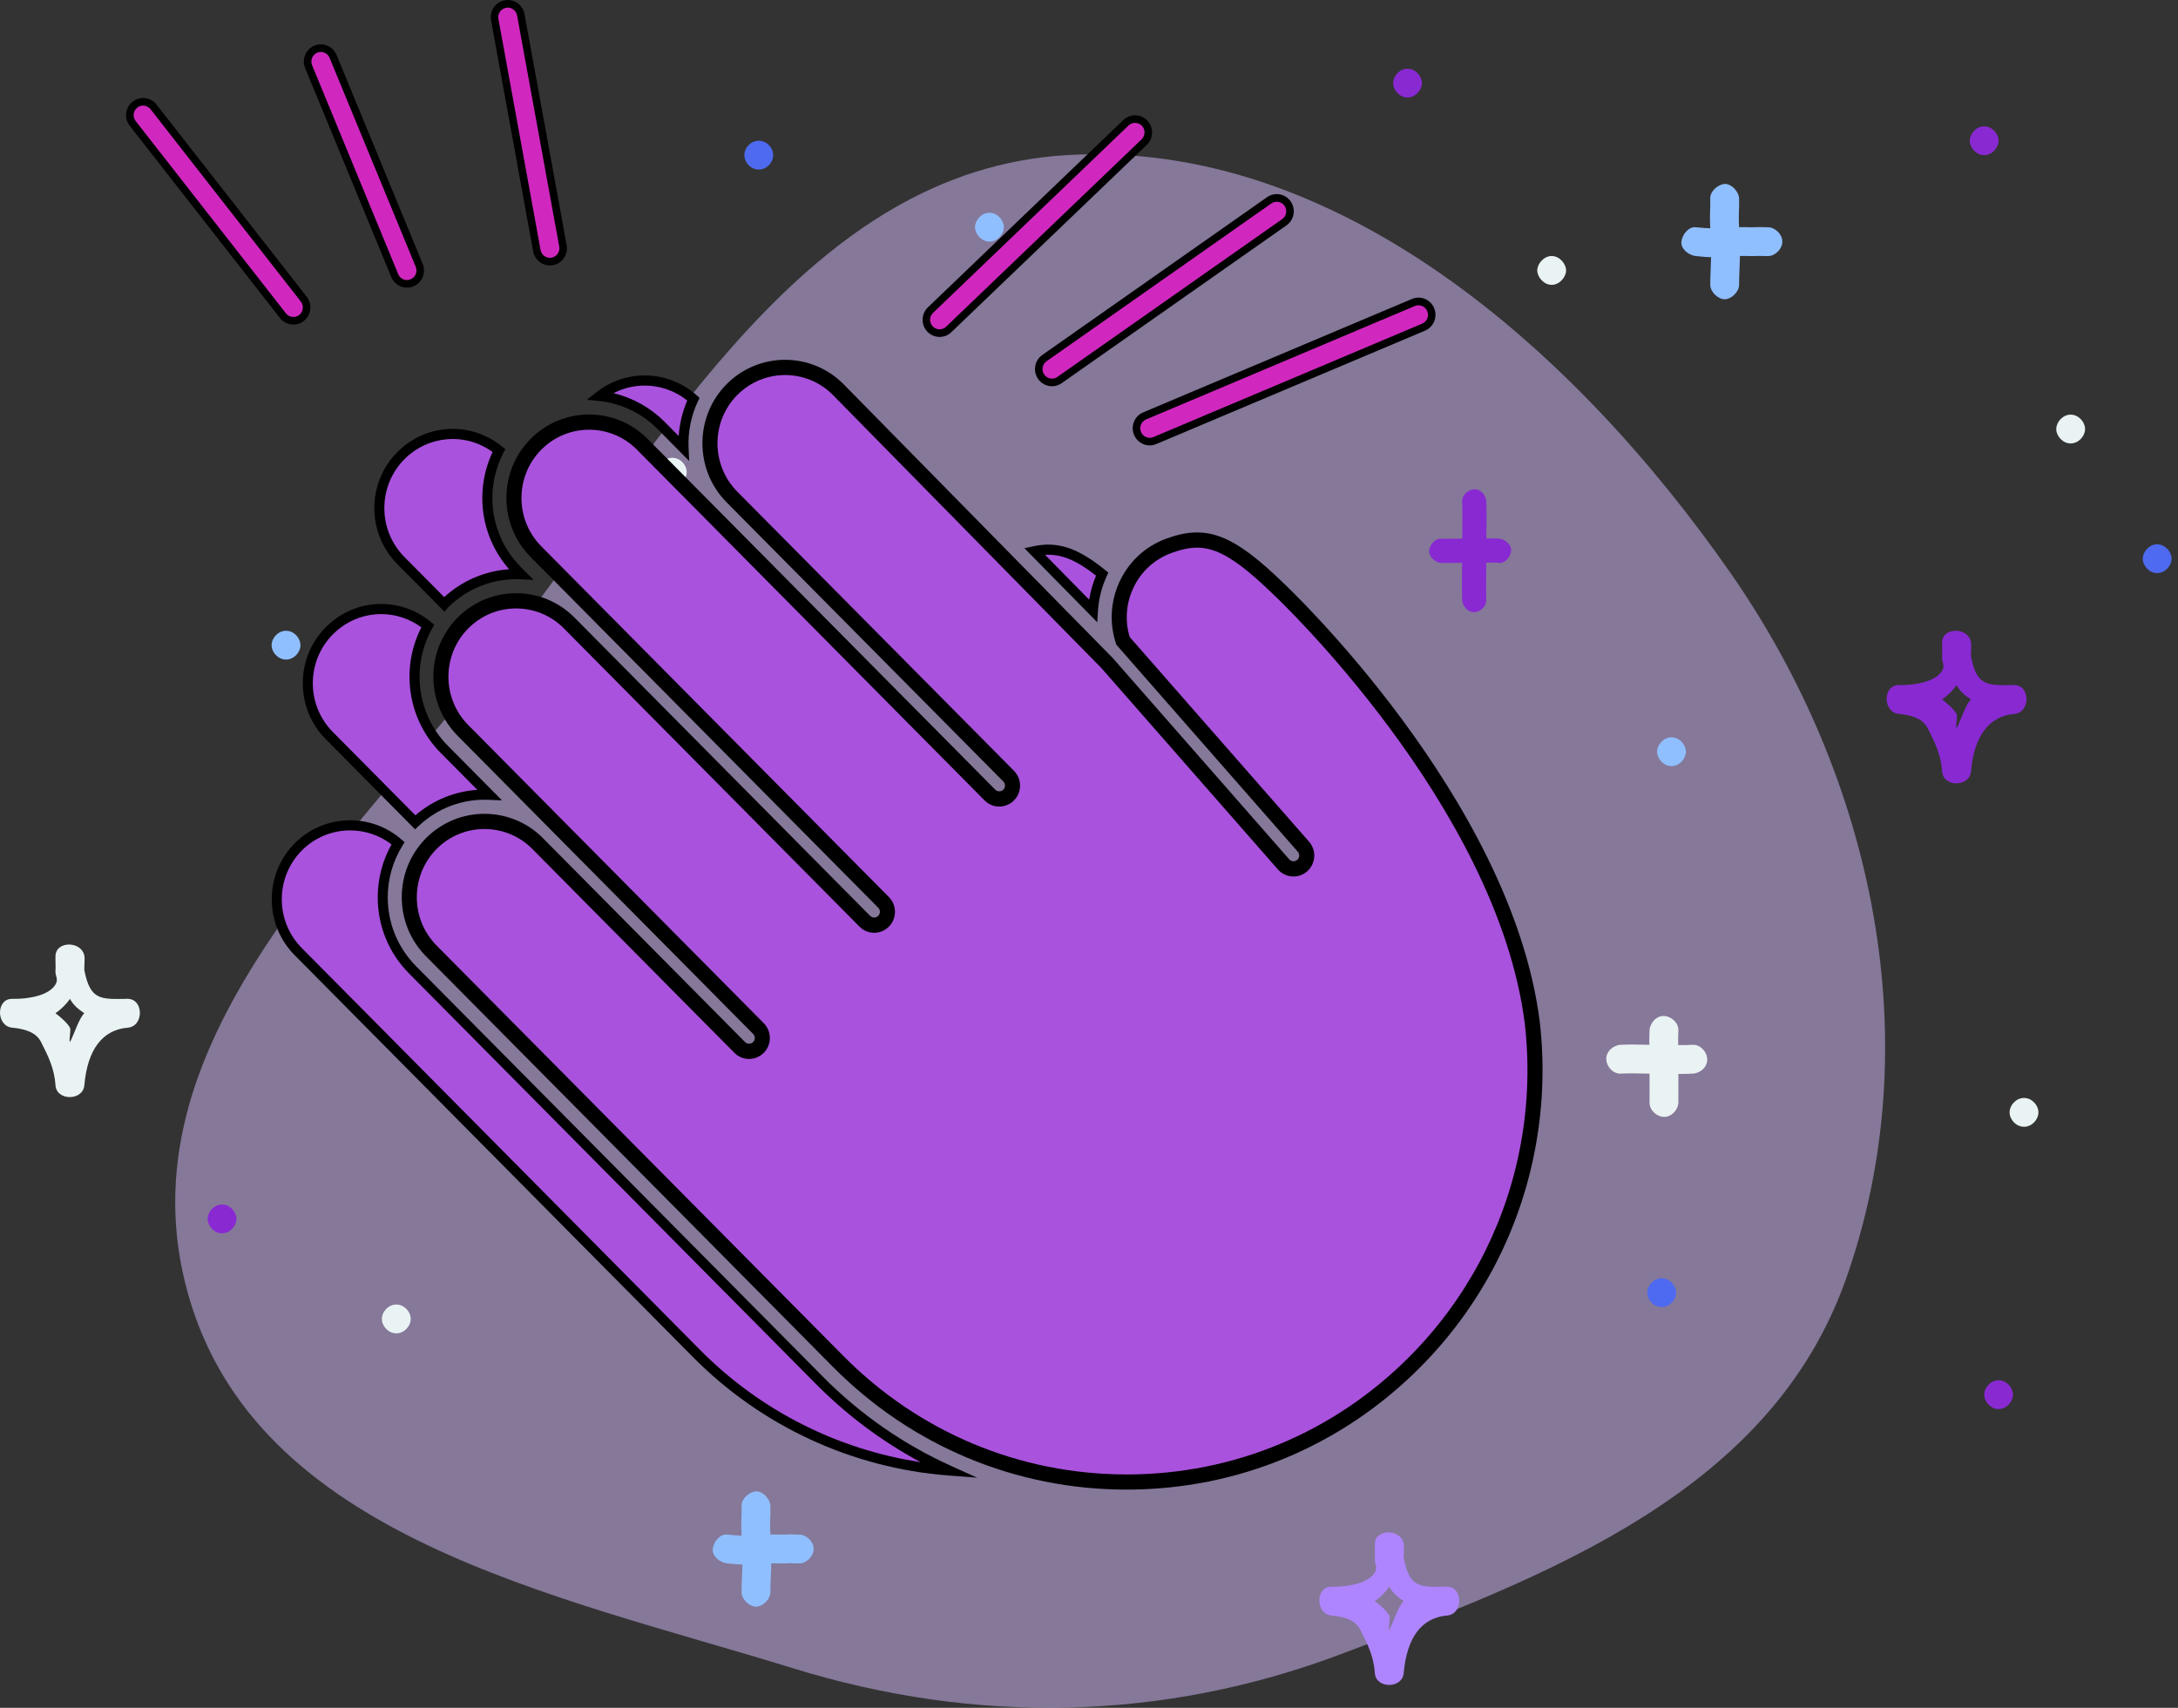 <svg width="255" height="200" viewBox="0 0 255 200" fill="none" xmlns="http://www.w3.org/2000/svg">
<rect x="0" y="0" width="255" height="200" fill="#333333" stroke="none"/>
<path opacity="0.5" fill-rule="evenodd" clip-rule="evenodd" d="M124.97 18.159C156.56 16.326 184.413 40.962 202.612 67.107C219.368 91.18 225.932 122.106 216.115 149.813C207.316 174.646 181.498 184.46 157.039 193.698C136.144 201.59 114.234 201.972 92.9 195.385C64.838 186.722 29.992 180.022 22.009 151.501C13.876 122.443 40.712 99.322 59.142 75.546C77.906 51.342 94.584 19.921 124.97 18.159Z" fill="#D9BFFF"/>
<path d="M171.19 58.733C171.256 60.391 171.193 61.539 171.19 64.492C171.19 64.75 171.19 64.233 171.19 64.492C171.189 66.843 171.136 68.742 171.19 70.25C171.217 70.999 171.862 71.717 172.603 71.69C173.344 71.662 174.042 70.999 174.015 70.25C173.963 68.785 174.014 66.811 174.015 64.492C174.015 64.234 174.015 64.75 174.015 64.492C174.018 61.503 174.082 60.439 174.015 58.733C173.986 57.985 173.343 57.264 172.603 57.294C171.862 57.324 171.161 57.985 171.19 58.733Z" fill="#8829D2"/>
<path d="M168.698 65.917C169.4 65.956 170.404 65.888 171.439 65.917C171.572 65.921 171.198 65.91 171.439 65.917C173.568 65.976 174.424 65.813 175.551 65.917C176.224 65.979 176.861 65.194 176.921 64.503C176.981 63.811 176.225 63.151 175.551 63.089C174.356 62.979 173.619 63.149 171.439 63.089C171.199 63.082 171.572 63.093 171.439 63.089C170.425 63.06 169.374 63.126 168.698 63.089C168.023 63.051 167.364 63.81 167.327 64.503C167.291 65.196 168.023 65.88 168.698 65.917Z" fill="#8829D2"/>
<path d="M189.752 125.732C190.906 125.684 191.047 125.685 193.128 125.732C193.454 125.74 194.633 125.729 194.816 125.732C196.467 125.768 197.055 125.787 198.192 125.732C199.058 125.69 199.92 124.955 199.88 124.044C199.84 123.135 199.057 122.315 198.192 122.356C197.14 122.408 196.403 122.39 194.816 122.356C194.636 122.352 193.454 122.365 193.128 122.356C190.983 122.308 190.993 122.304 189.752 122.356C188.887 122.393 188.03 123.134 188.064 124.044C188.099 124.955 188.886 125.769 189.752 125.732Z" fill="#EAF3F3"/>
<path d="M196.503 129.109C196.521 128.311 196.497 126.873 196.503 125.733C196.504 125.539 196.502 126.084 196.503 125.733C196.516 123.089 196.435 122.071 196.503 120.67C196.545 119.807 195.708 119.023 194.815 118.982C193.922 118.941 193.17 119.806 193.128 120.67C193.056 122.13 193.141 123.044 193.128 125.733C193.126 126.084 193.128 125.539 193.128 125.733C193.121 126.857 193.145 128.331 193.128 129.109C193.108 129.972 193.922 130.779 194.815 130.797C195.709 130.816 196.484 129.972 196.503 129.109Z" fill="#EAF3F3"/>
<path d="M200.236 23.232C200.28 24.147 200.143 25.197 200.236 26.608C200.25 26.807 200.223 26.409 200.236 26.608C200.464 30.052 200.236 31.43 200.236 33.359C200.236 34.17 201.136 35.047 201.924 35.047C202.713 35.047 203.612 34.17 203.612 33.359C203.612 31.342 203.844 30.118 203.612 26.608C203.599 26.409 203.625 26.806 203.612 26.608C203.521 25.213 203.655 24.125 203.612 23.232C203.572 22.422 202.711 21.504 201.924 21.544C201.137 21.585 200.196 22.422 200.236 23.232Z" fill="#90BFFF"/>
<path d="M198.549 29.989C200.15 30.167 200.775 30.163 203.612 29.989C204.278 29.948 204.93 30.008 205.3 29.989C206.016 29.952 206.423 29.989 206.988 29.989C207.836 29.989 208.676 29.157 208.676 28.301C208.676 27.445 207.836 26.613 206.988 26.613C206.364 26.613 206.063 26.574 205.3 26.613C204.917 26.633 204.288 26.572 203.612 26.613C200.951 26.777 199.917 26.765 198.549 26.613C197.706 26.519 196.954 27.45 196.861 28.301C196.768 29.152 197.706 29.895 198.549 29.989Z" fill="#90BFFF"/>
<path d="M86.824 176.34C86.869 177.254 86.731 178.305 86.824 179.715C86.837 179.915 86.811 179.517 86.824 179.715C87.052 183.16 86.824 184.537 86.824 186.467C86.824 187.277 87.724 188.155 88.512 188.155C89.301 188.155 90.2 187.277 90.2 186.467C90.2 184.449 90.432 183.225 90.2 179.715C90.187 179.516 90.214 179.914 90.2 179.715C90.109 178.321 90.244 177.233 90.2 176.34C90.161 175.53 89.3 174.611 88.512 174.652C87.725 174.693 86.785 175.53 86.824 176.34Z" fill="#90BFFF"/>
<path d="M85.136 183.09C86.736 183.269 87.362 183.266 90.199 183.09C90.59 183.066 91.668 183.103 91.887 183.09C92.885 183.032 92.872 183.09 93.575 183.09C94.422 183.09 95.263 182.259 95.263 181.403C95.263 180.546 94.422 179.715 93.575 179.715C92.802 179.715 92.938 179.653 91.887 179.715C91.664 179.727 90.594 179.69 90.199 179.715C87.538 179.878 86.504 179.867 85.136 179.715C84.293 179.621 83.541 180.552 83.448 181.403C83.355 182.253 84.293 182.997 85.136 183.09Z" fill="#90BFFF"/>
<path fill-rule="evenodd" clip-rule="evenodd" d="M227.384 90.358C227.502 92.198 230.6 92.194 230.759 90.358C231.131 86.093 232.936 83.868 235.823 83.606C236.053 83.602 235.581 83.622 235.823 83.606C237.741 83.477 237.746 80.23 235.823 80.23C235.569 80.23 236.068 80.212 235.823 80.23C232.751 80.255 231.45 80.454 230.759 76.855C230.727 76.688 230.841 75.606 230.759 75.167C230.683 74.761 230.811 75.421 230.759 75.167C230.41 73.451 227.476 73.418 227.384 75.167C227.369 75.425 227.397 74.72 227.384 75.167C227.366 75.769 227.416 76.548 227.384 76.855C227.305 77.598 227.781 77.848 227.384 78.542C226.683 79.766 224.415 80.265 222.32 80.23C220.404 80.2 220.411 83.434 222.32 83.606C224.797 83.829 225.41 84.747 225.696 85.294C226.571 86.998 227.259 88.434 227.384 90.358ZM235.823 80.23C236.016 80.228 235.615 80.244 235.823 80.23V80.23C235.645 80.161 236.052 80.227 235.823 80.23ZM235.823 83.606C236.004 83.591 235.63 83.606 235.823 83.606V83.606C235.661 83.682 236.035 83.589 235.823 83.606ZM227.384 81.918C228.001 81.482 228.652 80.861 229.071 80.23C229.522 81.035 230.064 81.433 230.759 81.918C230.137 82.477 229.517 84.512 229.071 85.294C228.927 84.962 229.237 83.929 229.071 83.606C228.79 83.069 227.903 82.296 227.384 81.918Z" fill="#8829D2"/>
<path fill-rule="evenodd" clip-rule="evenodd" d="M14.938 120.35C16.857 120.224 16.862 116.975 14.938 116.975C14.687 116.975 15.179 116.956 14.938 116.975C11.847 117 10.568 117.229 9.874 113.599C9.843 113.44 9.951 112.327 9.874 111.911C9.798 111.503 9.925 112.165 9.874 111.911C9.525 110.195 6.591 110.162 6.498 111.911C6.485 112.168 6.512 111.466 6.498 111.911C6.481 112.502 6.529 113.297 6.498 113.599C6.421 114.354 6.898 114.586 6.498 115.287C5.796 116.51 3.523 117.016 1.434 116.975C-0.482 116.938 -0.474 120.174 1.434 120.35C3.916 120.58 4.525 121.492 4.81 122.038C5.682 123.743 6.371 125.177 6.498 127.102C6.62 128.941 9.714 128.937 9.874 127.102C10.245 122.833 12.044 120.608 14.938 120.35C15.164 120.347 14.7 120.366 14.938 120.35ZM14.938 116.975C15.128 116.972 14.732 116.988 14.938 116.975V116.975C14.761 116.907 15.163 116.972 14.938 116.975ZM14.938 120.35C15.116 120.336 14.748 120.35 14.938 120.35V120.35C14.777 120.423 15.146 120.334 14.938 120.35ZM6.498 118.662C7.115 118.226 7.766 117.606 8.186 116.975C8.636 117.78 9.178 118.178 9.874 118.662C9.251 119.222 8.633 121.256 8.186 122.038C8.042 121.706 8.351 120.673 8.186 120.35C7.905 119.812 7.018 119.041 6.498 118.662Z" fill="#E9F3F3"/>
<path fill-rule="evenodd" clip-rule="evenodd" d="M169.407 189.192C171.327 189.065 171.331 185.816 169.407 185.816C169.157 185.816 169.649 185.798 169.407 185.816C166.316 185.842 165.038 186.07 164.344 182.441C164.313 182.282 164.421 181.169 164.344 180.753C164.268 180.345 164.395 181.007 164.344 180.753C163.995 179.036 161.06 179.004 160.968 180.753C160.954 181.01 160.981 180.308 160.968 180.753C160.951 181.344 160.998 182.139 160.968 182.441C160.891 183.196 161.367 183.428 160.968 184.128C160.266 185.352 157.993 185.857 155.904 185.816C153.987 185.78 153.996 189.016 155.904 189.192C158.385 189.422 158.994 190.334 159.28 190.88C160.152 192.584 160.841 194.019 160.968 195.944C161.09 197.782 164.183 197.779 164.344 195.944C164.715 191.675 166.514 189.449 169.407 189.192C169.634 189.188 169.169 189.208 169.407 189.192ZM169.407 185.816C169.597 185.814 169.202 185.83 169.407 185.816V185.816C169.231 185.749 169.632 185.813 169.407 185.816ZM169.407 189.192C169.585 189.178 169.218 189.192 169.407 189.192V189.192C169.247 189.265 169.615 189.176 169.407 189.192ZM160.968 187.504C161.585 187.068 162.236 186.447 162.656 185.816C163.105 186.622 163.647 187.019 164.344 187.504C163.721 188.064 163.102 190.098 162.656 190.88C162.512 190.548 162.821 189.514 162.656 189.192C162.375 188.654 161.488 187.882 160.968 187.504Z" fill="#AF85FF"/>
<path d="M117.532 26.606V26.606C117.532 25.794 116.777 24.918 115.844 24.918C114.912 24.918 114.156 25.794 114.156 26.606V26.606C114.156 27.418 114.912 28.294 115.844 28.294C116.777 28.294 117.532 27.418 117.532 26.606Z" fill="#90BFFF"/>
<path d="M197.386 88.032V88.032C197.386 87.219 196.63 86.344 195.699 86.344C194.766 86.344 194.011 87.219 194.011 88.032V88.032C194.011 88.844 194.766 89.719 195.699 89.719C196.63 89.719 197.386 88.844 197.386 88.032Z" fill="#90BFFF"/>
<path d="M244.122 50.245V50.245C244.122 49.43 243.366 48.557 242.434 48.557C241.501 48.557 240.746 49.43 240.746 50.245V50.245C240.746 51.059 241.501 51.932 242.434 51.932C243.366 51.932 244.122 51.059 244.122 50.245Z" fill="#EAF3F3"/>
<path d="M254.249 65.43V65.43C254.249 64.618 253.493 63.742 252.561 63.742C251.628 63.742 250.873 64.618 250.873 65.43V65.43C250.873 66.242 251.628 67.118 252.561 67.118C253.493 67.118 254.249 66.242 254.249 65.43Z" fill="#4E6AF0"/>
<path d="M233.994 16.481V16.481C233.994 15.668 233.239 14.793 232.306 14.793C231.373 14.793 230.618 15.668 230.618 16.481V16.481C230.618 17.293 231.373 18.169 232.306 18.169C233.239 18.169 233.994 17.293 233.994 16.481Z" fill="#8829D2"/>
<path d="M27.685 142.745V142.745C27.685 141.93 26.929 141.057 25.997 141.057C25.065 141.057 24.31 141.93 24.31 142.745V142.745C24.31 143.559 25.065 144.432 25.997 144.432C26.929 144.432 27.685 143.559 27.685 142.745Z" fill="#8829D2"/>
<path d="M80.398 55.301V55.301C80.398 54.432 79.643 53.613 78.71 53.613C77.779 53.613 77.022 54.432 77.022 55.301V55.301C77.022 56.17 77.779 56.989 78.71 56.989C79.643 56.989 80.398 56.17 80.398 55.301Z" fill="#EAF3F3"/>
<path d="M90.525 18.17V18.17C90.525 17.303 89.77 16.482 88.837 16.482C87.906 16.482 87.149 17.303 87.149 18.17V18.17C87.149 19.038 87.906 19.858 88.837 19.858C89.77 19.858 90.525 19.038 90.525 18.17Z" fill="#4E6AF0"/>
<path d="M183.358 31.67V31.67C183.358 30.906 182.603 29.982 181.67 29.982C180.739 29.982 179.982 30.906 179.982 31.67V31.67C179.982 32.434 180.739 33.358 181.67 33.358C182.603 33.358 183.358 32.434 183.358 31.67Z" fill="#EAF3F3"/>
<path d="M166.479 9.733V9.733C166.479 8.919 165.724 8.045 164.791 8.045C163.86 8.045 163.104 8.919 163.104 9.733V9.733C163.104 10.547 163.86 11.421 164.791 11.421C165.724 11.421 166.479 10.547 166.479 9.733Z" fill="#8829D2"/>
<path d="M235.682 163.328V163.328C235.682 162.516 234.927 161.641 233.995 161.641C233.062 161.641 232.307 162.516 232.307 163.328V163.328C232.307 164.14 233.062 165.016 233.995 165.016C234.927 165.016 235.682 164.14 235.682 163.328Z" fill="#8829D2"/>
<path d="M35.176 75.555V75.555C35.176 74.715 34.42 73.867 33.488 73.867C32.556 73.867 31.8 74.715 31.8 75.555V75.555C31.8 76.395 32.556 77.243 33.488 77.243C34.42 77.243 35.176 76.395 35.176 75.555Z" fill="#90BFFF"/>
<path d="M196.238 151.381V151.381C196.238 150.541 195.482 149.693 194.55 149.693C193.618 149.693 192.862 150.541 192.862 151.381V151.381C192.862 152.221 193.618 153.069 194.55 153.069C195.482 153.069 196.238 152.221 196.238 151.381Z" fill="#4E6AF0"/>
<path d="M61.091 132.184V132.184C61.091 131.342 60.334 130.496 59.403 130.496C58.47 130.496 57.715 131.342 57.715 132.184V132.184C57.715 133.026 58.47 133.872 59.403 133.872C60.334 133.872 61.091 133.026 61.091 132.184Z" fill="#4E6AF0"/>
<path d="M238.659 130.268V130.268C238.659 129.428 237.904 128.58 236.971 128.58C236.039 128.58 235.283 129.428 235.283 130.268V130.268C235.283 131.107 236.039 131.956 236.971 131.956C237.904 131.956 238.659 131.107 238.659 130.268Z" fill="#EAF3F3"/>
<path d="M48.087 154.459V154.459C48.087 153.619 47.331 152.771 46.399 152.771C45.466 152.771 44.711 153.619 44.711 154.459V154.459C44.711 155.299 45.466 156.147 46.399 156.147C47.331 156.147 48.087 155.299 48.087 154.459Z" fill="#EAF3F3"/>
<g clip-path="url(#clip0_231_1507)">
<path d="M48.61 96.298C51.039 94.012 54.188 92.936 57.287 93.078L52.003 87.745C48.131 83.838 47.5 77.895 50.085 73.309C46.712 70.507 41.701 70.694 38.55 73.878C36.925 75.517 36.032 77.696 36.032 80.011C36.032 82.326 36.925 84.505 38.55 86.145L48.61 96.298Z" fill="#A952DD"/>
<path d="M48.598 97.12L38.138 86.564C36.405 84.814 35.45 82.487 35.45 80.009C35.45 77.531 36.405 75.204 38.141 73.455C41.501 70.064 46.797 69.803 50.463 72.847L50.845 73.164L50.601 73.597C48.087 78.059 48.836 83.7 52.422 87.322L58.779 93.737L57.266 93.666C54.197 93.524 51.268 94.612 49.018 96.728L48.604 97.12H48.598ZM44.63 71.916C42.576 71.916 40.532 72.717 38.969 74.294C37.456 75.82 36.625 77.848 36.625 80.009C36.625 82.17 37.459 84.198 38.969 85.725L48.636 95.48C50.692 93.711 53.212 92.679 55.886 92.498L51.588 88.161C47.749 84.287 46.853 78.314 49.332 73.467C47.922 72.429 46.272 71.916 44.63 71.916Z" fill="black"/>
<path d="M48.302 113.571C46.052 111.301 44.816 108.286 44.816 105.075C44.816 102.802 45.447 100.632 46.61 98.749C43.238 95.814 38.127 95.951 34.928 99.182C33.304 100.821 32.411 103 32.411 105.315C32.411 107.631 33.304 109.809 34.928 111.449L81.595 158.545C89.805 166.83 100.335 171.375 111.098 172.202C105.522 169.676 100.388 166.133 95.938 161.642L48.305 113.571H48.302Z" fill="#A952DD"/>
<path d="M114.402 173.051L111.047 172.794C99.762 171.925 89.152 167.013 81.174 158.965L34.508 111.869C32.772 110.12 31.817 107.793 31.817 105.315C31.817 102.836 32.772 100.512 34.508 98.76C37.886 95.351 43.367 95.147 46.989 98.298L47.371 98.63L47.103 99.06C45.987 100.868 45.397 102.949 45.397 105.074C45.397 108.125 46.575 110.994 48.713 113.152L96.346 161.223C100.699 165.617 105.742 169.13 111.329 171.661L114.396 173.051H114.402ZM41 97.245C38.941 97.245 36.887 98.037 35.339 99.599C33.827 101.126 32.992 103.156 32.992 105.315C32.992 107.473 33.827 109.503 35.339 111.03L82.005 158.126C88.99 165.175 98.043 169.755 107.784 171.231C103.278 168.815 99.16 165.741 95.517 162.065L47.885 113.994C45.526 111.614 44.225 108.448 44.225 105.077C44.225 102.904 44.783 100.776 45.843 98.888C44.416 97.791 42.706 97.248 41 97.248V97.245Z" fill="black"/>
<path d="M129.041 67.233C125.942 64.71 123.742 63.99 121.116 64.553L127.966 71.523C128.057 70.055 128.413 68.606 129.041 67.23V67.233Z" fill="#A952DD"/>
<path d="M128.469 72.877L119.938 64.197L120.993 63.972C123.831 63.364 126.189 64.15 129.409 66.77L129.764 67.061L129.57 67.482C128.98 68.768 128.636 70.141 128.548 71.561L128.466 72.877H128.469ZM122.359 64.977L127.52 70.227C127.676 69.26 127.946 68.318 128.322 67.41C126.01 65.59 124.262 64.867 122.359 64.974V64.977Z" fill="black"/>
<path d="M77.391 49.816L80.031 52.481C79.941 50.522 80.331 48.548 81.18 46.742C78.081 43.968 73.461 43.843 70.227 46.375C72.844 46.654 75.388 47.798 77.391 49.816Z" fill="#A952DD"/>
<path d="M80.689 53.985L76.977 50.238C75.156 48.4 72.738 47.238 70.168 46.965L68.714 46.811L69.868 45.907C73.349 43.183 78.272 43.346 81.571 46.298L81.903 46.595L81.712 46.998C80.91 48.7 80.531 50.588 80.619 52.455L80.689 53.985ZM71.825 46.046C74.081 46.58 76.163 47.739 77.808 49.396L79.462 51.065C79.559 49.639 79.899 48.225 80.463 46.906C77.981 44.914 74.589 44.609 71.828 46.046H71.825Z" fill="black"/>
<path d="M46.927 65.636L52 70.756C52 70.756 52 70.756 52.002 70.753C54.385 68.349 57.648 67.089 60.982 67.246L60.553 66.81C56.791 63.013 56.08 57.288 58.415 52.759C55.043 49.999 50.064 50.2 46.927 53.367C43.575 56.749 43.575 62.254 46.927 65.636Z" fill="#A952DD"/>
<path d="M52.041 71.632L51.586 71.176L46.513 66.056C42.932 62.443 42.932 56.564 46.513 52.951C49.849 49.583 55.125 49.304 58.785 52.301L59.158 52.607L58.938 53.036C56.644 57.483 57.46 62.852 60.97 66.394L62.471 67.912L60.959 67.841C57.789 67.693 54.687 68.899 52.44 71.158L52.044 71.638L52.041 71.632ZM47.341 65.217L52.008 69.928C54.103 68.004 56.794 66.857 59.61 66.667C56.294 62.89 55.528 57.519 57.672 52.933C54.502 50.629 50.14 50.961 47.341 53.786C44.219 56.938 44.219 62.066 47.341 65.217Z" fill="black"/>
<path d="M62.745 52.03C59.311 55.496 59.311 61.134 62.745 64.599L103.445 105.674C104.05 106.285 104.05 107.275 103.445 107.886C102.84 108.497 101.859 108.497 101.254 107.886L66.652 72.965C64.989 71.287 62.777 70.362 60.425 70.362C58.072 70.362 55.863 71.287 54.197 72.965C50.764 76.43 50.764 82.069 54.197 85.534L65.086 96.523C65.107 96.541 65.124 96.559 65.142 96.58L88.8 120.455C89.405 121.066 89.405 122.056 88.8 122.666C88.195 123.277 87.213 123.277 86.608 122.666L62.904 98.744C59.467 95.329 53.915 95.341 50.496 98.791C47.062 102.256 47.062 107.895 50.496 111.36L98.129 159.431C107.155 168.541 119.157 173.56 131.923 173.56C144.689 173.56 156.691 168.544 165.718 159.431C172.286 152.803 176.768 144.473 178.68 135.342C179.755 130.205 179.999 124.952 179.397 119.732C176.101 93.849 150.026 69.274 149.762 69.031C143.984 63.414 141.211 62.32 136.837 63.926C134.629 64.739 132.863 66.369 131.867 68.521C130.913 70.588 130.778 72.894 131.48 75.046L152.605 99.153C153.172 99.799 153.111 100.789 152.47 101.361C151.827 101.933 150.849 101.871 150.282 101.225L129.623 77.652L98.141 45.621C94.713 42.162 89.126 42.162 85.692 45.627C82.276 49.075 82.258 54.675 85.642 58.143L118.091 90.894C118.696 91.504 118.696 92.495 118.091 93.105C117.486 93.716 116.505 93.716 115.9 93.105L83.501 60.408C83.48 60.387 83.462 60.366 83.442 60.348L75.203 52.03C71.769 48.565 66.182 48.565 62.748 52.03H62.745Z" fill="#A952DD"/>
<path d="M131.923 174.447C118.923 174.447 106.7 169.336 97.506 160.058L49.874 111.987C48.047 110.143 47.039 107.688 47.039 105.074C47.039 102.459 48.047 100.004 49.874 98.16C53.622 94.375 59.743 94.351 63.521 98.107L87.231 122.036C87.484 122.291 87.924 122.291 88.177 122.036C88.303 121.908 88.374 121.74 88.374 121.559C88.374 121.378 88.303 121.209 88.177 121.081L53.575 86.161C51.748 84.317 50.74 81.862 50.74 79.248C50.74 76.633 51.748 74.178 53.575 72.335C55.405 70.488 57.837 69.471 60.425 69.471C63.013 69.471 65.445 70.488 67.275 72.335L101.877 107.255C102.138 107.519 102.561 107.519 102.823 107.255C102.949 107.128 103.02 106.959 103.02 106.778C103.02 106.597 102.949 106.428 102.823 106.301L62.123 65.226C58.345 61.414 58.345 55.212 62.123 51.4C65.9 47.587 72.048 47.587 75.822 51.4L116.523 92.475C116.784 92.739 117.207 92.739 117.469 92.475C117.595 92.347 117.665 92.178 117.665 91.998C117.665 91.817 117.595 91.648 117.469 91.52L85.016 58.769C81.295 54.954 81.318 48.776 85.066 44.997C88.844 41.184 94.989 41.184 98.763 44.991L130.284 77.063L150.943 100.636C151.187 100.914 151.613 100.941 151.889 100.692C152.165 100.446 152.191 100.019 151.945 99.741L130.698 75.495L130.643 75.32C129.87 72.951 130.023 70.402 131.069 68.14C132.161 65.774 134.103 63.978 136.535 63.086C141.258 61.351 144.363 62.54 150.373 68.386C150.626 68.62 176.939 93.447 180.27 119.614C180.884 124.938 180.637 130.286 179.541 135.521C177.597 144.818 173.032 153.302 166.341 160.055C157.147 169.333 144.924 174.444 131.923 174.444V174.447ZM56.724 97.084C54.691 97.084 52.658 97.864 51.119 99.42C49.624 100.929 48.801 102.936 48.801 105.077C48.801 107.217 49.624 109.224 51.119 110.733L98.752 158.804C107.614 167.747 119.393 172.671 131.923 172.671C144.454 172.671 156.233 167.747 165.095 158.804C171.543 152.297 175.943 144.121 177.817 135.162C178.874 130.117 179.109 124.962 178.519 119.839C175.27 94.316 149.424 69.93 149.163 69.687C143.244 63.93 140.868 63.394 137.137 64.766C135.149 65.496 133.559 66.966 132.667 68.902C131.835 70.698 131.694 72.717 132.264 74.602L153.266 98.57C154.153 99.584 154.059 101.137 153.055 102.032C152.05 102.927 150.511 102.832 149.621 101.822L128.98 78.266L97.515 46.254C94.431 43.141 89.405 43.144 86.315 46.262C83.248 49.354 83.231 54.409 86.271 57.524L118.717 90.269C119.175 90.732 119.428 91.348 119.428 92.003C119.428 92.659 119.175 93.275 118.714 93.738C117.765 94.695 116.223 94.695 115.277 93.738L74.577 52.663C71.487 49.544 66.461 49.544 63.371 52.663C60.281 55.781 60.281 60.856 63.371 63.975L104.071 105.05C104.529 105.512 104.782 106.129 104.782 106.784C104.782 107.439 104.529 108.056 104.068 108.518C103.61 108.981 102.999 109.236 102.35 109.236C101.701 109.236 101.09 108.981 100.631 108.518L66.029 73.597C64.531 72.085 62.542 71.255 60.425 71.255C58.307 71.255 56.318 72.088 54.82 73.597C51.73 76.716 51.73 81.791 54.82 84.907L65.709 95.896C65.709 95.896 65.744 95.931 65.771 95.958L89.422 119.827C89.881 120.29 90.133 120.907 90.133 121.562C90.133 122.217 89.881 122.833 89.419 123.296C88.471 124.253 86.929 124.253 85.983 123.296L62.278 99.373C60.742 97.849 58.733 97.087 56.724 97.087V97.084Z" fill="black"/>
<path d="M33.13 36.972C33.436 37.364 33.891 37.568 34.349 37.568C34.684 37.568 35.025 37.459 35.307 37.233C35.979 36.7 36.094 35.715 35.565 35.037L17.973 12.516C17.442 11.837 16.469 11.722 15.797 12.255C15.124 12.789 15.009 13.773 15.538 14.452L33.13 36.969V36.972Z" fill="#D028BF"/>
<path d="M34.349 38.012C33.736 38.012 33.166 37.733 32.784 37.247L15.192 14.73C14.513 13.858 14.66 12.592 15.524 11.908C15.941 11.575 16.461 11.424 16.989 11.489C17.518 11.552 17.988 11.819 18.32 12.239L35.912 34.757C36.241 35.178 36.388 35.703 36.326 36.236C36.265 36.77 36 37.247 35.583 37.579C35.228 37.861 34.802 38.012 34.352 38.012H34.349ZM16.755 12.364C16.508 12.364 16.267 12.447 16.07 12.604C15.588 12.986 15.506 13.692 15.885 14.178L33.477 36.696C33.688 36.966 34.006 37.123 34.349 37.123C34.599 37.123 34.837 37.04 35.034 36.883C35.266 36.699 35.413 36.432 35.448 36.136C35.483 35.839 35.401 35.546 35.219 35.312L17.627 12.791C17.442 12.557 17.18 12.408 16.887 12.373C16.843 12.367 16.799 12.364 16.755 12.364Z" fill="black"/>
<path d="M46.218 32.275C46.465 32.876 47.044 33.238 47.652 33.238C47.849 33.238 48.051 33.2 48.245 33.117C49.035 32.785 49.411 31.869 49.08 31.071L38.995 6.606C38.666 5.808 37.762 5.429 36.969 5.761C36.178 6.093 35.803 7.009 36.135 7.806L46.218 32.272V32.275Z" fill="#D028BF"/>
<path d="M47.649 33.682C46.842 33.682 46.119 33.196 45.81 32.443L35.727 7.978C35.521 7.483 35.521 6.937 35.727 6.439C35.929 5.944 36.311 5.556 36.802 5.351C37.292 5.144 37.836 5.144 38.326 5.348C38.817 5.553 39.201 5.938 39.404 6.436L49.488 30.902C49.694 31.397 49.694 31.942 49.488 32.44C49.285 32.935 48.904 33.324 48.413 33.528C48.169 33.632 47.911 33.682 47.649 33.682ZM37.568 6.086C37.424 6.086 37.277 6.116 37.139 6.172C36.866 6.288 36.652 6.502 36.54 6.78C36.428 7.056 36.428 7.361 36.54 7.637L46.624 32.105C46.797 32.523 47.2 32.796 47.649 32.796C47.796 32.796 47.937 32.766 48.075 32.71C48.348 32.594 48.563 32.381 48.674 32.102C48.786 31.826 48.786 31.521 48.674 31.245L38.59 6.777C38.476 6.499 38.264 6.285 37.988 6.17C37.853 6.113 37.709 6.084 37.568 6.084V6.086Z" fill="black"/>
<path d="M62.859 29.357C62.998 30.11 63.65 30.637 64.381 30.637C64.475 30.637 64.569 30.628 64.663 30.611C65.506 30.454 66.061 29.638 65.909 28.788L60.974 1.728C60.818 0.878 60.01 0.314 59.167 0.474C58.324 0.632 57.769 1.447 57.922 2.298L62.856 29.363L62.859 29.357Z" fill="#D028BF"/>
<path d="M64.381 31.086C63.423 31.086 62.601 30.395 62.424 29.44L57.49 2.375C57.293 1.284 58.01 0.235 59.087 0.036C59.607 -0.062 60.136 0.051 60.577 0.356C61.014 0.662 61.311 1.121 61.408 1.649L66.343 28.714C66.54 29.805 65.823 30.854 64.745 31.053C64.624 31.077 64.504 31.086 64.384 31.086H64.381ZM63.291 29.277C63.4 29.876 63.978 30.288 64.583 30.175C65.186 30.063 65.585 29.479 65.476 28.871L60.541 1.809C60.489 1.516 60.324 1.258 60.077 1.089C59.834 0.92 59.54 0.857 59.249 0.911C58.647 1.023 58.247 1.607 58.356 2.215L63.291 29.28V29.277Z" fill="black"/>
<path d="M110.01 39.012C110.395 39.012 110.777 38.87 111.08 38.582L133.965 16.643C134.585 16.047 134.611 15.057 134.021 14.431C133.43 13.803 132.449 13.779 131.829 14.375L108.944 36.315C108.324 36.91 108.298 37.9 108.888 38.526C109.194 38.849 109.602 39.012 110.013 39.012H110.01Z" fill="#D028BF"/>
<path d="M110.01 39.457C109.467 39.457 108.941 39.229 108.565 38.832C107.81 38.028 107.842 36.754 108.639 35.992L131.524 14.052C131.908 13.682 132.414 13.486 132.945 13.501C133.477 13.516 133.97 13.735 134.338 14.126C135.093 14.93 135.06 16.204 134.264 16.966L111.379 38.906C111.009 39.262 110.521 39.457 110.007 39.457H110.01ZM132.892 14.387C132.608 14.387 132.337 14.497 132.129 14.695L109.244 36.635C108.8 37.059 108.782 37.77 109.203 38.218C109.414 38.443 109.699 38.568 110.007 38.568C110.292 38.568 110.565 38.458 110.771 38.26L133.656 16.32C134.1 15.896 134.117 15.185 133.697 14.737C133.492 14.521 133.216 14.396 132.919 14.387C132.91 14.387 132.898 14.387 132.89 14.387H132.892Z" fill="black"/>
<path d="M121.895 44.115C122.198 44.551 122.679 44.785 123.17 44.785C123.475 44.785 123.784 44.693 124.054 44.507L150.37 26.029C151.072 25.537 151.245 24.562 150.758 23.85C150.267 23.142 149.301 22.967 148.599 23.459L122.283 41.936C121.581 42.428 121.407 43.404 121.895 44.115Z" fill="#D028BF"/>
<path d="M123.17 45.232C122.517 45.232 121.907 44.909 121.533 44.369C121.231 43.927 121.113 43.394 121.207 42.866C121.301 42.339 121.592 41.879 122.03 41.571L148.346 23.093C149.245 22.462 150.49 22.684 151.116 23.595C151.418 24.036 151.536 24.57 151.442 25.097C151.348 25.625 151.057 26.085 150.619 26.393L124.303 44.87C123.969 45.104 123.575 45.229 123.167 45.229L123.17 45.232ZM122.256 43.859C122.465 44.162 122.805 44.34 123.17 44.34C123.396 44.34 123.616 44.271 123.801 44.138L150.117 25.661C150.361 25.489 150.522 25.234 150.575 24.94C150.628 24.647 150.564 24.347 150.393 24.104C150.044 23.597 149.35 23.473 148.848 23.826L122.532 42.303C122.288 42.475 122.127 42.73 122.074 43.023C122.021 43.317 122.086 43.616 122.256 43.859Z" fill="black"/>
<path d="M133.181 50.753C133.43 51.352 134.006 51.714 134.611 51.714C134.811 51.714 135.014 51.675 135.207 51.592L166.673 38.312C167.463 37.979 167.833 37.06 167.504 36.266C167.175 35.469 166.27 35.092 165.474 35.427L134.009 48.708C133.219 49.04 132.849 49.959 133.178 50.753H133.181Z" fill="#D028BF"/>
<path d="M134.611 52.159C133.806 52.159 133.083 51.673 132.772 50.923C132.349 49.9 132.828 48.72 133.841 48.294L165.306 35.013C165.8 34.806 166.34 34.803 166.834 35.007C167.324 35.212 167.709 35.597 167.912 36.092C168.335 37.115 167.856 38.292 166.843 38.721L135.378 52.002C135.131 52.106 134.872 52.159 134.611 52.159ZM166.079 35.748C165.932 35.748 165.788 35.778 165.65 35.837L134.185 49.118C133.621 49.355 133.354 50.013 133.589 50.582C133.762 51 134.164 51.27 134.614 51.27C134.761 51.27 134.905 51.24 135.043 51.184L166.508 37.903C167.072 37.666 167.339 37.008 167.104 36.439C166.99 36.163 166.775 35.947 166.502 35.834C166.367 35.778 166.223 35.751 166.082 35.751L166.079 35.748Z" fill="black"/>
</g>
<defs>
<clipPath id="clip0_231_1507">
<rect width="165.832" height="174.447" fill="white" transform="translate(14.766)"/>
</clipPath>
</defs>
</svg>
